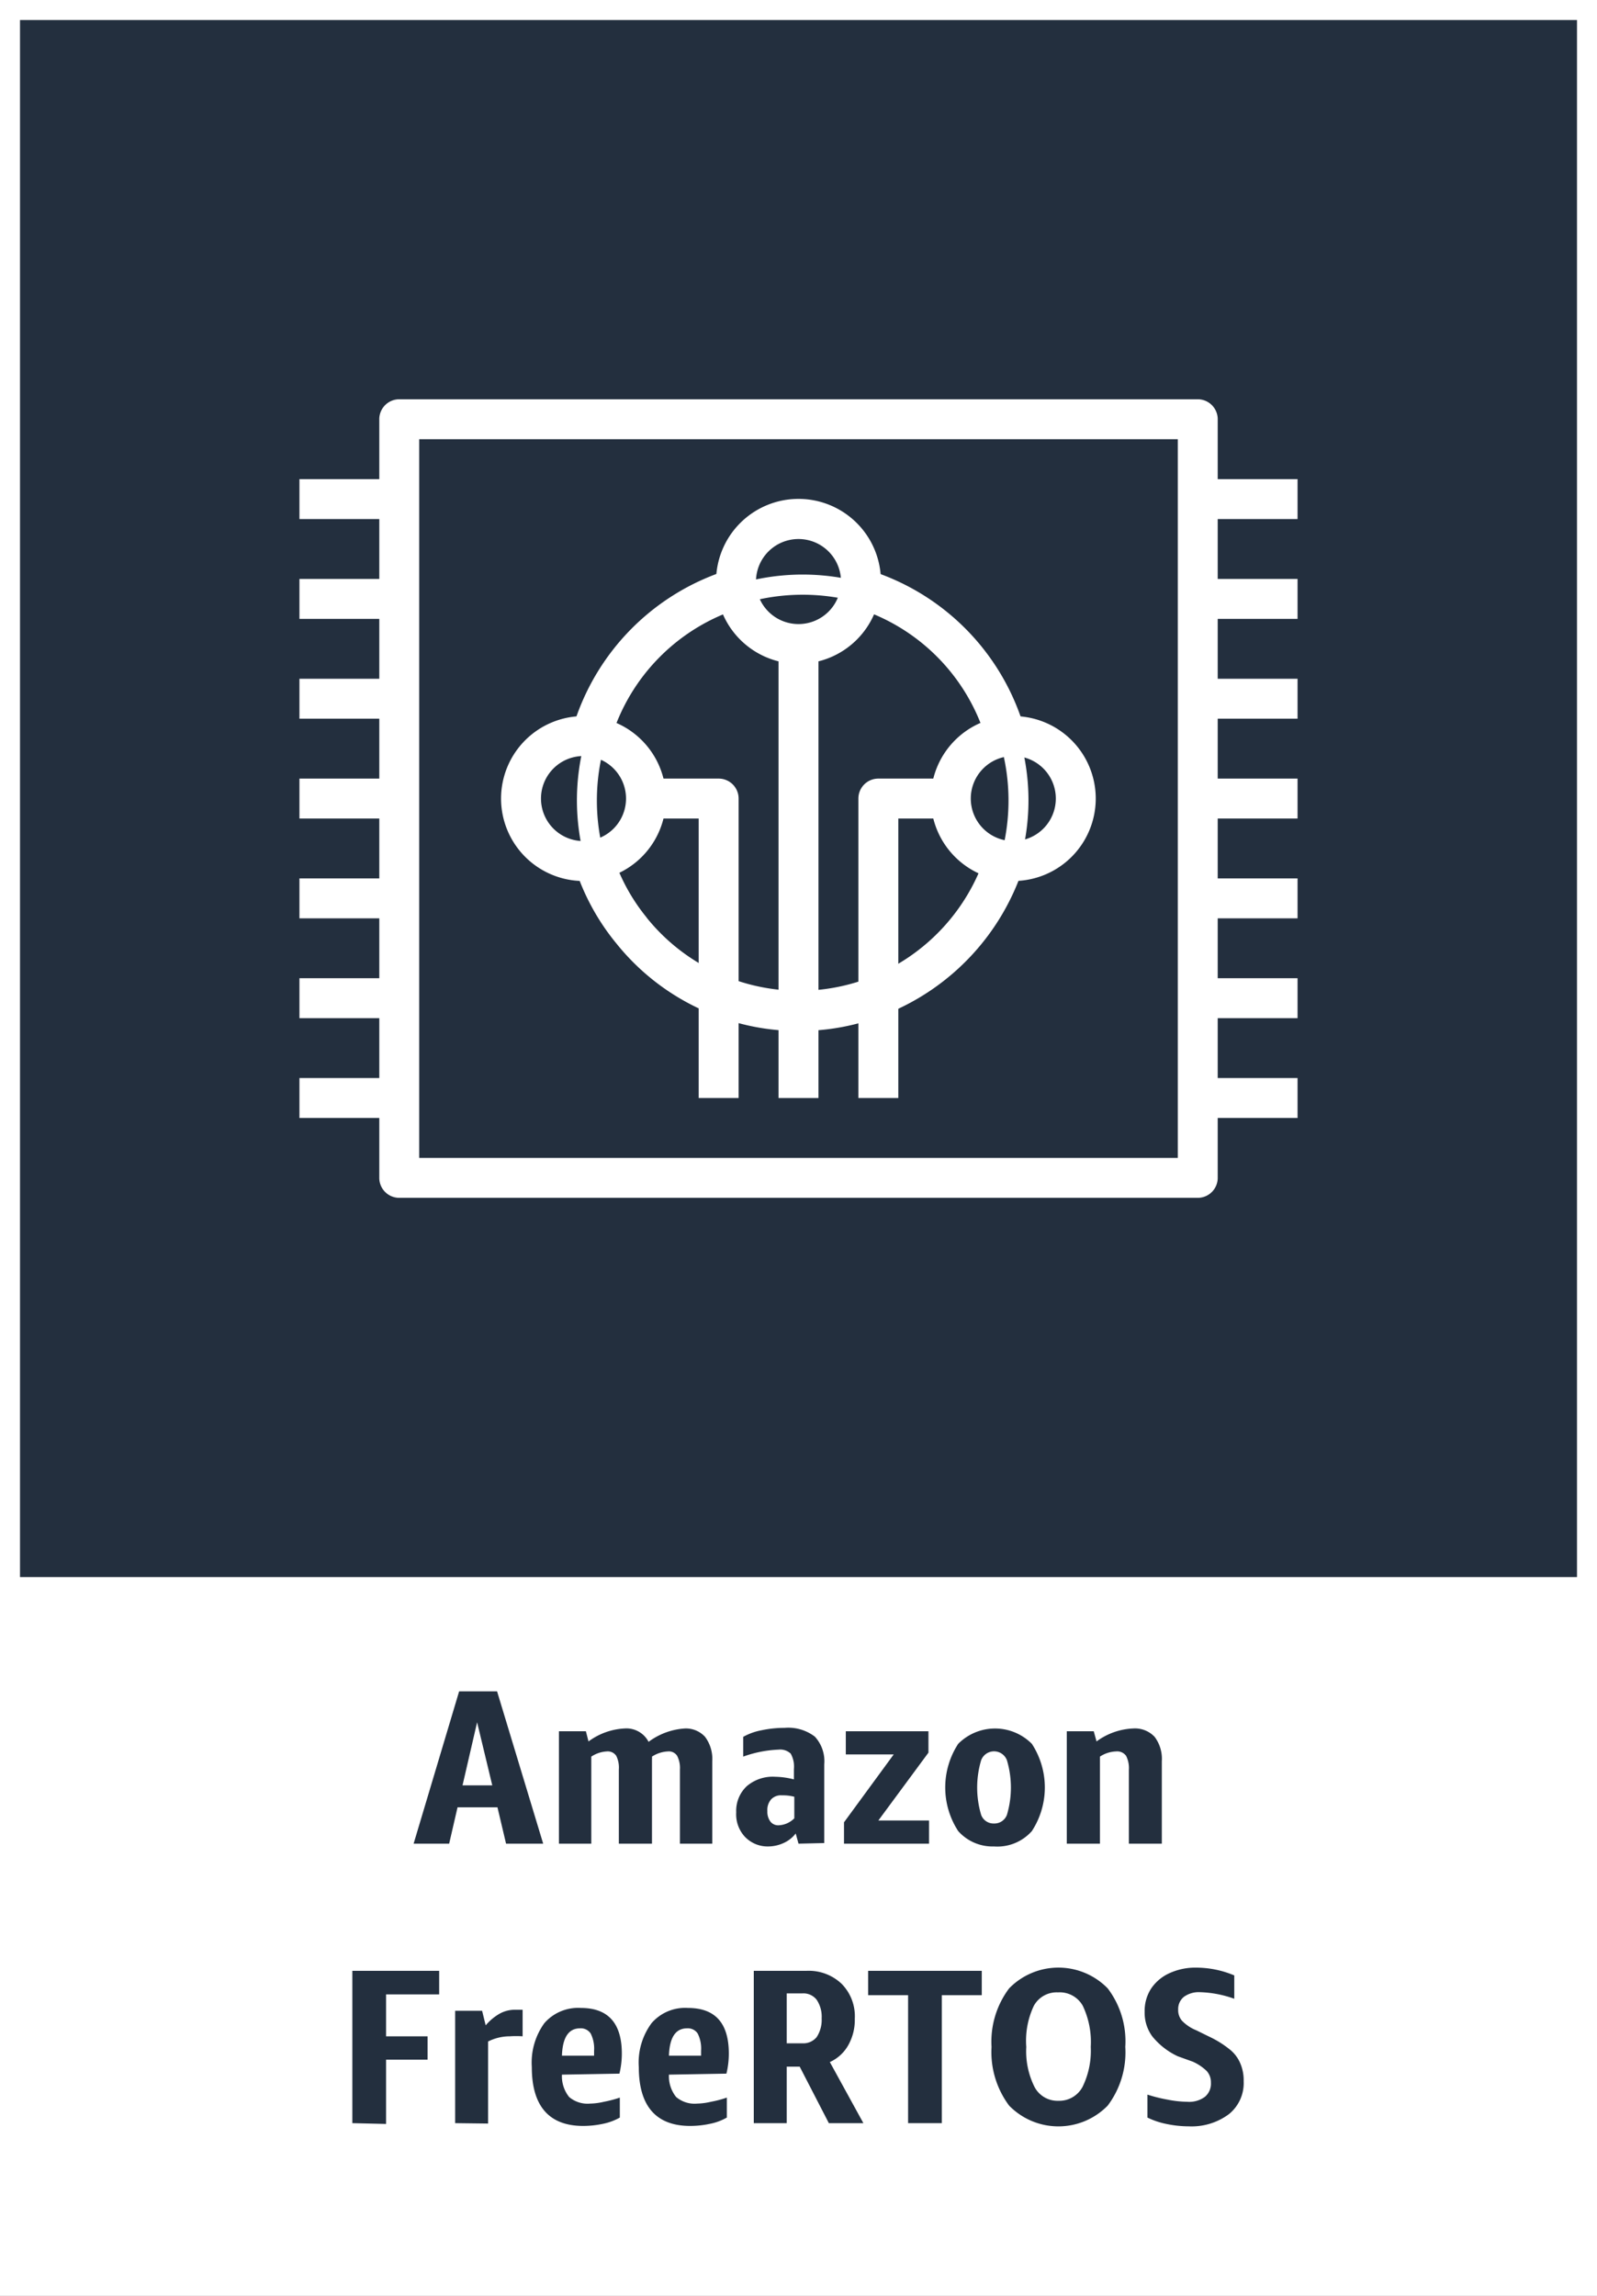 <svg xmlns="http://www.w3.org/2000/svg" width="80" height="115" viewBox="0 0 80 115"><rect x="0" y="0" width="80" height="115" fill="#808080" stroke="none"/><title>architecture-product-card_Amazon_FreeRTOS</title><g id="CARDS"><rect x="1" y="1" width="78" height="78" style="fill:#232f3e"/><path d="M0,0V80H0v35H80V80h0V0ZM1,1H79V79H1Z" style="fill:#fff"/></g><g id="TEXT_-_EDIT" data-name="TEXT - EDIT"><path d="M25.35,92.35l-.43-1.82h-2l-.42,1.82H20.72L23,84.72H24.9l2.31,7.63Zm-2.18-2.92h1.49l-.76-3.16Z" style="fill:#232f3e"/><path d="M34.06,92.35V88.64a1.32,1.32,0,0,0-.14-.69.49.49,0,0,0-.46-.22,1.59,1.59,0,0,0-.8.26.5.5,0,0,1,0,.12v4.24H31V88.64a1.33,1.33,0,0,0-.13-.69.51.51,0,0,0-.47-.22,1.55,1.55,0,0,0-.78.26v4.36H28V86.72h1.35l.13.51a3.31,3.31,0,0,1,1.81-.65,1.25,1.25,0,0,1,1.2.67,3.38,3.38,0,0,1,1.83-.67,1.3,1.3,0,0,1,1,.42,1.85,1.85,0,0,1,.36,1.22v4.13Z" style="fill:#232f3e"/><path d="M40,92.35l-.14-.51a1.56,1.56,0,0,1-.59.47,1.86,1.86,0,0,1-.79.18A1.57,1.57,0,0,1,37.31,92a1.65,1.65,0,0,1-.43-1.22,1.69,1.69,0,0,1,.53-1.31A2,2,0,0,1,38.84,89a4,4,0,0,1,.93.13v-.51a1.33,1.33,0,0,0-.16-.78.77.77,0,0,0-.61-.2,5.9,5.9,0,0,0-1.77.35V87a3,3,0,0,1,.92-.33,5.47,5.47,0,0,1,1.15-.12,2.19,2.19,0,0,1,1.52.44,1.82,1.82,0,0,1,.47,1.39v3.94Zm-1-.92a1.17,1.17,0,0,0,.79-.35V90a2.3,2.3,0,0,0-.62-.07.67.67,0,0,0-.54.2.81.81,0,0,0-.19.59.82.82,0,0,0,.15.52A.49.49,0,0,0,39,91.43Z" style="fill:#232f3e"/><path d="M42.28,92.35V91.28l2.49-3.4h-2.4V86.72h4.14v1.07L44,91.19h2.54v1.16Z" style="fill:#232f3e"/><path d="M49.79,92.49A2.3,2.3,0,0,1,48,91.72a4,4,0,0,1,0-4.37,2.6,2.6,0,0,1,3.69,0,4,4,0,0,1,0,4.37A2.31,2.31,0,0,1,49.79,92.49Zm0-1.15a.67.67,0,0,0,.65-.43,4.79,4.79,0,0,0,0-2.74.69.69,0,0,0-1.29,0,4.79,4.79,0,0,0,0,2.74A.66.66,0,0,0,49.79,91.34Z" style="fill:#232f3e"/><path d="M56.55,92.35v-3.7a1.36,1.36,0,0,0-.14-.7.55.55,0,0,0-.5-.22,1.56,1.56,0,0,0-.81.26v4.36H53.44V86.72h1.35l.14.51a3.32,3.32,0,0,1,1.84-.65,1.35,1.35,0,0,1,1.07.42,1.83,1.83,0,0,1,.36,1.22v4.13Z" style="fill:#232f3e"/><path d="M17.65,106.35V98.72H22V99.9H19.34V102h2.08v1.17H19.34v3.22Z" style="fill:#232f3e"/><path d="M22.8,106.35v-5.63h1.35l.18.73a2.61,2.61,0,0,1,.71-.59,1.56,1.56,0,0,1,.76-.19l.38,0V102a4.85,4.85,0,0,0-.64,0,2.43,2.43,0,0,0-1.09.26v4.11Z" style="fill:#232f3e"/><path d="M28.15,103.92a1.66,1.66,0,0,0,.36,1.12,1.43,1.43,0,0,0,1.06.33,3.26,3.26,0,0,0,.68-.09,5.9,5.9,0,0,0,.8-.21v1a2.88,2.88,0,0,1-.83.31,4.77,4.77,0,0,1-1,.11c-1.72,0-2.58-1-2.58-2.95a3.37,3.37,0,0,1,.63-2.2,2.24,2.24,0,0,1,1.83-.76c1.36,0,2.05.76,2.05,2.29a4.32,4.32,0,0,1-.12,1Zm.91-2.32c-.58,0-.88.46-.91,1.37h1.61v-.25a1.68,1.68,0,0,0-.17-.86A.59.59,0,0,0,29.06,101.6Z" style="fill:#232f3e"/><path d="M33.51,103.92a1.66,1.66,0,0,0,.36,1.12,1.43,1.43,0,0,0,1.06.33,3.26,3.26,0,0,0,.68-.09,5.54,5.54,0,0,0,.8-.21v1a2.77,2.77,0,0,1-.83.31,4.77,4.77,0,0,1-1,.11c-1.72,0-2.58-1-2.58-2.95a3.32,3.32,0,0,1,.64-2.2,2.22,2.22,0,0,1,1.82-.76c1.37,0,2.05.76,2.05,2.29a4.32,4.32,0,0,1-.12,1Zm.91-2.32c-.58,0-.88.46-.91,1.37h1.61v-.25a1.68,1.68,0,0,0-.17-.86A.59.59,0,0,0,34.42,101.6Z" style="fill:#232f3e"/><path d="M41.52,106.35l-1.46-2.83h-.65v2.83H37.76V98.72H40.4a2.39,2.39,0,0,1,1.76.65,2.31,2.31,0,0,1,.66,1.75,2.57,2.57,0,0,1-.33,1.33,2,2,0,0,1-.92.84l1.68,3.06Zm-2.11-4h.78a.86.86,0,0,0,.72-.31,1.57,1.57,0,0,0,.25-.94,1.52,1.52,0,0,0-.25-.93.84.84,0,0,0-.72-.32h-.78Z" style="fill:#232f3e"/><path d="M45.49,106.35V99.94h-2V98.72h5.69v1.22h-2v6.41Z" style="fill:#232f3e"/><path d="M49.67,102.53a4.44,4.44,0,0,1,.88-2.93,3.45,3.45,0,0,1,4.94,0,4.38,4.38,0,0,1,.88,2.93,4.43,4.43,0,0,1-.88,2.94,3.45,3.45,0,0,1-4.94,0A4.48,4.48,0,0,1,49.67,102.53Zm1.74,0a4,4,0,0,0,.41,2,1.3,1.3,0,0,0,1.2.7,1.32,1.32,0,0,0,1.21-.7,4.1,4.1,0,0,0,.41-2,4.21,4.21,0,0,0-.4-2.06A1.32,1.32,0,0,0,53,99.8a1.3,1.3,0,0,0-1.21.67A4.09,4.09,0,0,0,51.41,102.53Z" style="fill:#232f3e"/><path d="M59,103a3.6,3.6,0,0,1-1.28-1,2,2,0,0,1-.38-1.23,2.06,2.06,0,0,1,.33-1.17,2.2,2.2,0,0,1,.93-.77,3.11,3.11,0,0,1,1.34-.27,4.92,4.92,0,0,1,1.89.39v1.17a5.5,5.5,0,0,0-1.72-.33,1.27,1.27,0,0,0-.8.23.78.78,0,0,0-.29.64.81.81,0,0,0,.19.56,2.09,2.09,0,0,0,.72.48l.65.32a5,5,0,0,1,1,.62,1.76,1.76,0,0,1,.54.69,2.13,2.13,0,0,1,.18.92,2,2,0,0,1-.74,1.65,3.13,3.13,0,0,1-2,.61,5.5,5.5,0,0,1-1.13-.12,3.9,3.9,0,0,1-.95-.32v-1.15a7.45,7.45,0,0,0,1,.25,5.33,5.33,0,0,0,1,.11,1.32,1.32,0,0,0,.88-.25.86.86,0,0,0,.3-.71.84.84,0,0,0-.21-.58,2.4,2.4,0,0,0-.7-.47Z" style="fill:#232f3e"/></g><g id="ICONS_-_EDIT" data-name="ICONS - EDIT"><path d="M60,60H20a1,1,0,0,1-1-1V21a1,1,0,0,1,1-1H60a1,1,0,0,1,1,1V59A1,1,0,0,1,60,60ZM21,58H59V22H21Z" style="fill:#fff"/><rect x="60" y="29" width="5" height="2" style="fill:#fff"/><rect x="60" y="24" width="5" height="2" style="fill:#fff"/><rect x="60" y="34" width="5" height="2" style="fill:#fff"/><rect x="60" y="39" width="5" height="2" style="fill:#fff"/><rect x="60" y="44" width="5" height="2" style="fill:#fff"/><rect x="60" y="49" width="5" height="2" style="fill:#fff"/><rect x="60" y="54" width="5" height="2" style="fill:#fff"/><rect x="15" y="29" width="5" height="2" style="fill:#fff"/><rect x="15" y="24" width="5" height="2" style="fill:#fff"/><rect x="15" y="34" width="5" height="2" style="fill:#fff"/><rect x="15" y="39" width="5" height="2" style="fill:#fff"/><rect x="15" y="44" width="5" height="2" style="fill:#fff"/><rect x="15" y="49" width="5" height="2" style="fill:#fff"/><rect x="15" y="54" width="5" height="2" style="fill:#fff"/><path d="M40.21,51.4A11.31,11.31,0,1,1,51.52,40.1,11.31,11.31,0,0,1,40.21,51.4Zm0-21.61A10.31,10.31,0,1,0,50.52,40.1,10.31,10.31,0,0,0,40.21,29.79Z" style="fill:#fff"/><rect x="39" y="32" width="2" height="23" style="fill:#fff"/><path d="M37,55H35V41H32V39h4a1,1,0,0,1,1,1Z" style="fill:#fff"/><path d="M45,55H43V40a1,1,0,0,1,1-1h4v2H45Z" style="fill:#fff"/><path d="M40,33.25a4.13,4.13,0,1,1,4.13-4.12A4.13,4.13,0,0,1,40,33.25ZM40,27a2.13,2.13,0,1,0,2.13,2.13A2.13,2.13,0,0,0,40,27Z" style="fill:#fff"/><path d="M29.24,44.13A4.13,4.13,0,1,1,33.36,40,4.13,4.13,0,0,1,29.24,44.13Zm0-6.26A2.13,2.13,0,1,0,31.36,40,2.13,2.13,0,0,0,29.24,37.87Z" style="fill:#fff"/><path d="M50.77,44.13A4.13,4.13,0,1,1,54.89,40,4.13,4.13,0,0,1,50.77,44.13Zm0-6.26A2.13,2.13,0,1,0,52.89,40,2.13,2.13,0,0,0,50.77,37.87Z" style="fill:#fff"/><path d="M40,51.64a11.33,11.33,0,0,1-4.38-.86A11.66,11.66,0,0,1,31,47.41l-.22-.27a11.55,11.55,0,0,1-2-3.75l1.9-.6a9.57,9.57,0,0,0,1.69,3.14c.07.1.11.14.15.19a9.81,9.81,0,0,0,11.13,2.82,9.89,9.89,0,0,0,5.73-6.15l1.9.6a11.88,11.88,0,0,1-6.88,7.4A11.42,11.42,0,0,1,40,51.64ZM30.61,37l-1.91-.57a11.8,11.8,0,0,1,7.87-7.91l.58,1.92A9.82,9.82,0,0,0,30.61,37Zm18.78,0a9.82,9.82,0,0,0-6.59-6.58l.57-1.91a11.76,11.76,0,0,1,7.93,7.92Z" style="fill:#fff"/></g></svg>